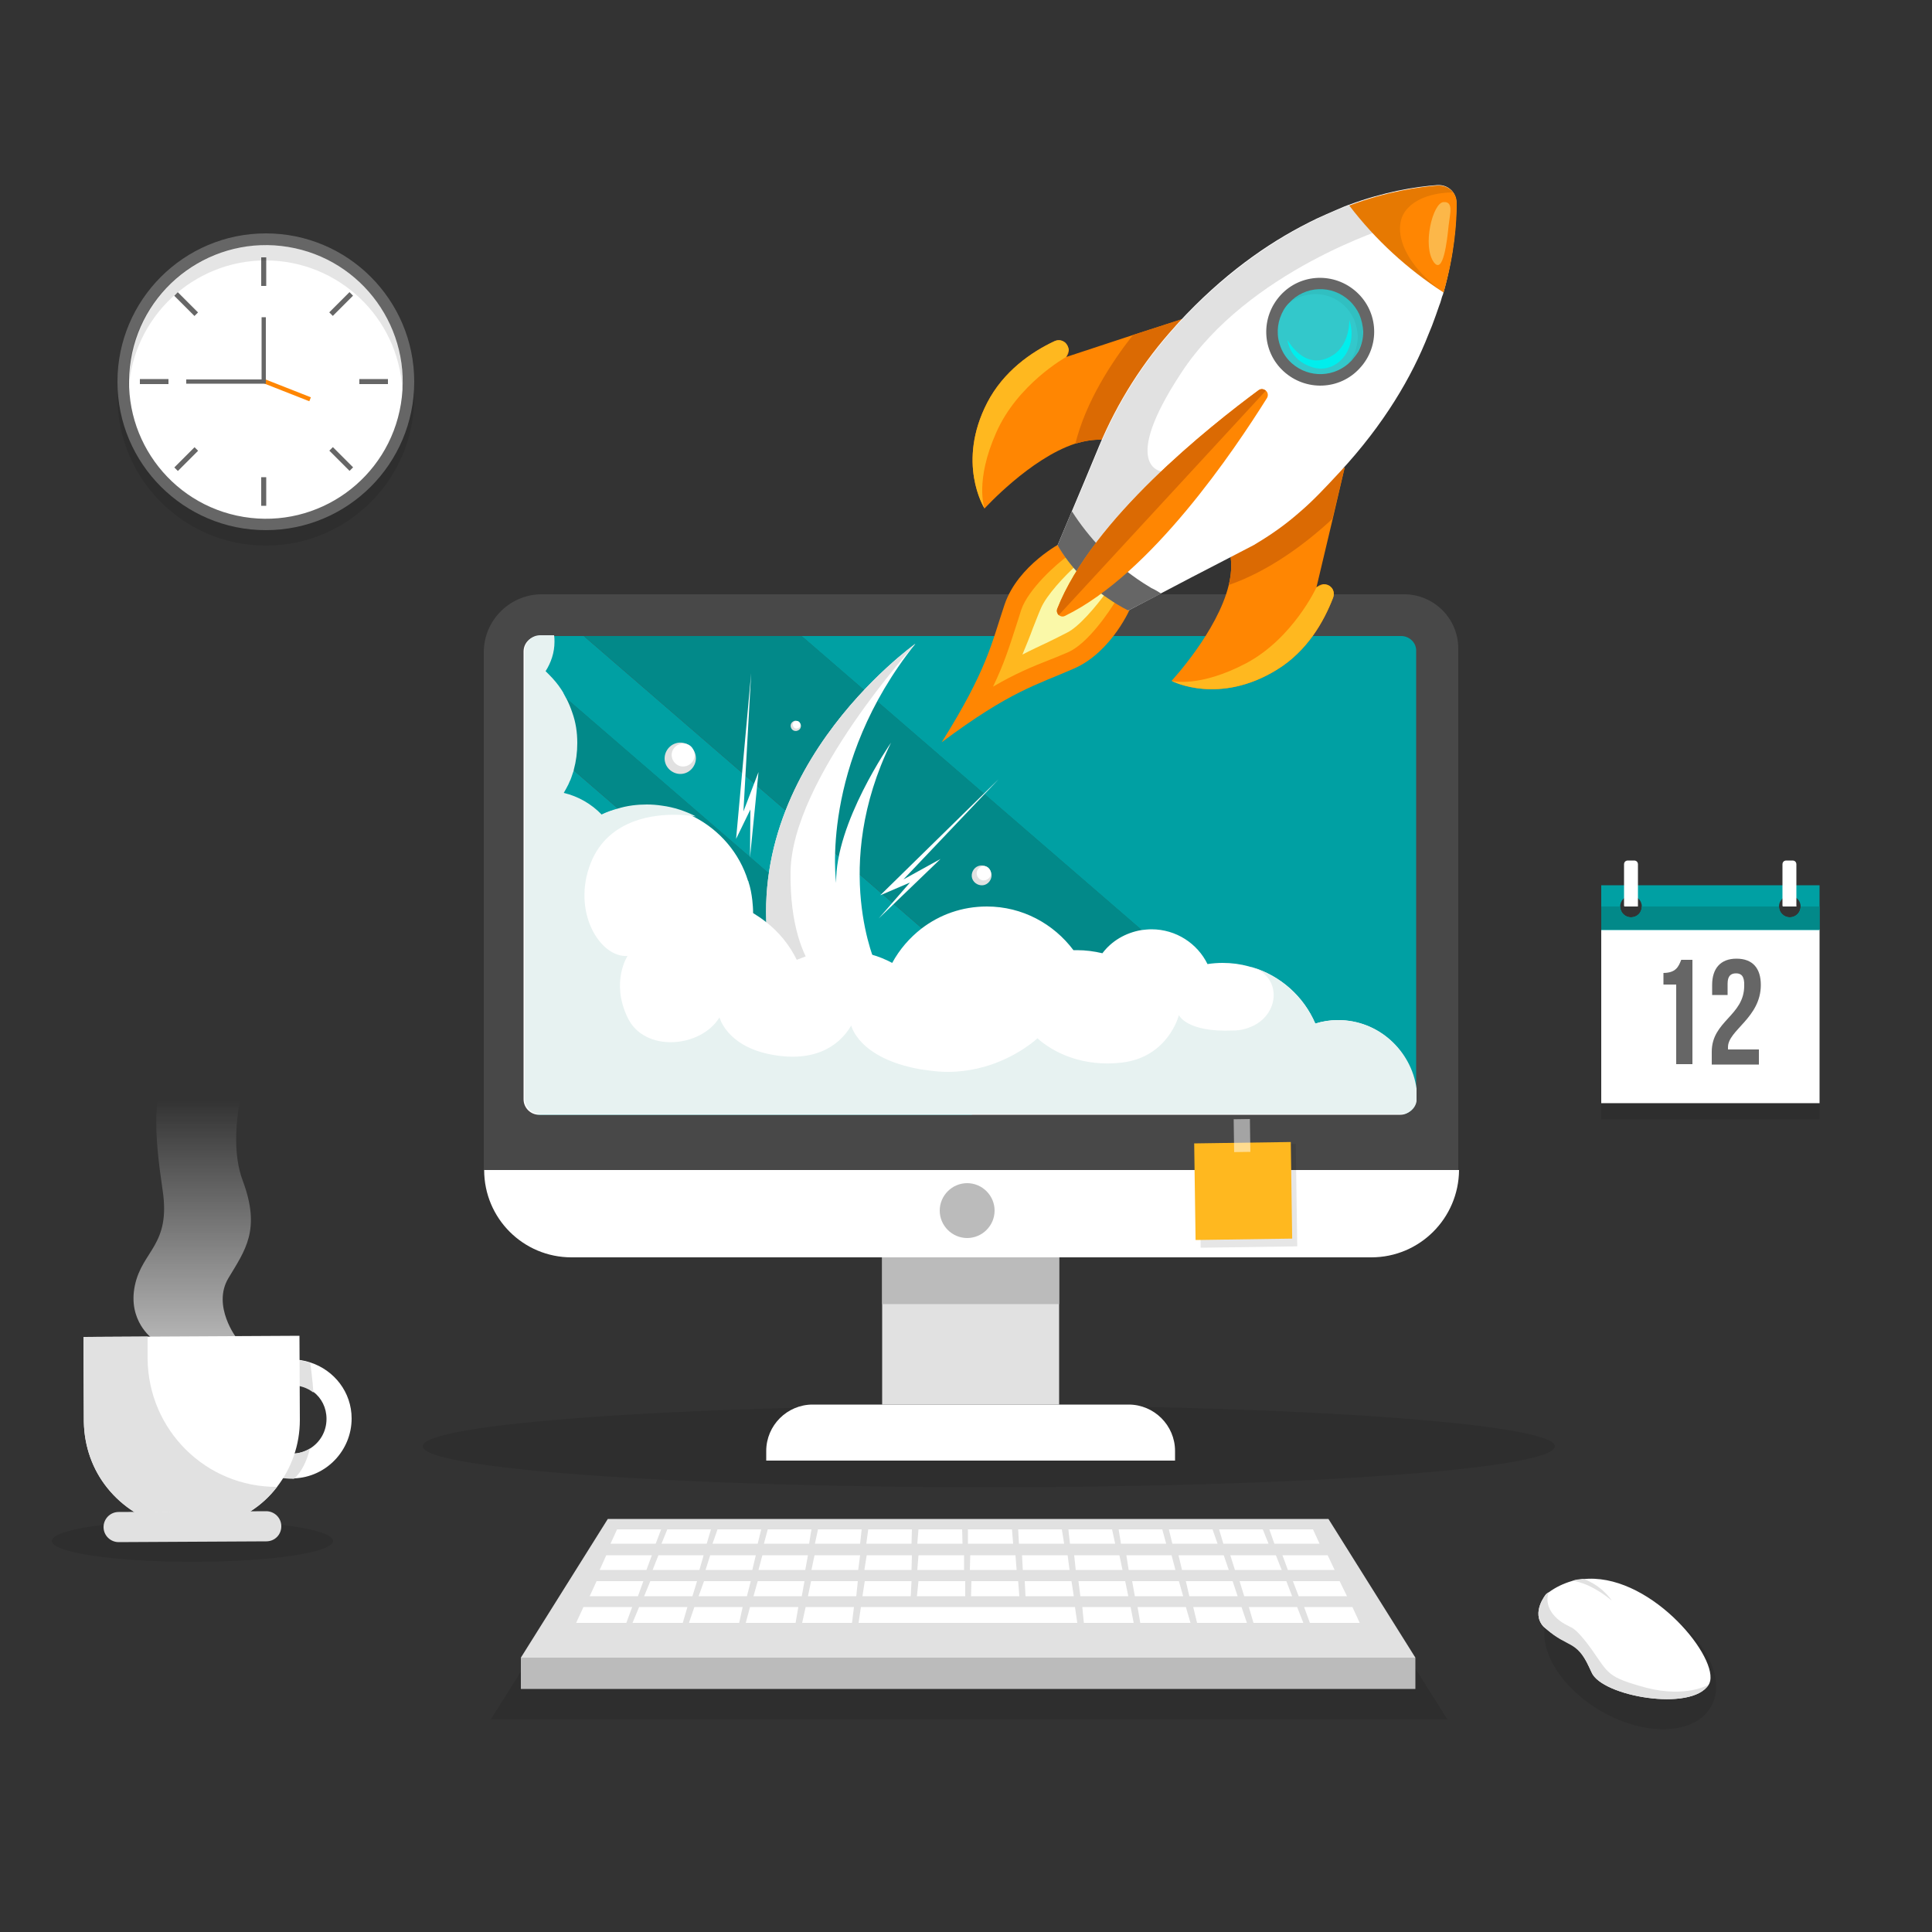 <?xml version="1.0" encoding="utf-8"?>
<!-- Generator: Adobe Illustrator 24.2.3, SVG Export Plug-In . SVG Version: 6.00 Build 0)  -->
<svg version="1.1" xmlns="http://www.w3.org/2000/svg" xmlns:xlink="http://www.w3.org/1999/xlink" x="0px" y="0px"
	 viewBox="0 0 500 500" style="enable-background:new 0 0 500 500;" xml:space="preserve">
<rect x="0" y="0" width="500" height="500" fill="#333333" stroke="none"/>
<style type="text/css">
	.st0{display:none;fill:#FFF3CC;}
	.st1{display:none;fill:#CEEFEB;}
	.st2{opacity:0.2;fill-opacity:0.5;}
	.st3{fill:#484848;}
	.st4{fill:#FFFFFF;}
	.st5{fill:#E1E1E1;}
	.st6{fill:#BBBBBB;}
	.st7{fill:#00A0A3;}
	.st8{fill:#028989;}
	.st9{fill:#E7F2F1;}
	.st10{fill:#FFB81F;}
	.st11{opacity:0.5;fill:#FFFFFF;}
	.st12{fill:url(#SVGID_1_);}
	.st13{fill:#666666;}
	.st14{opacity:0.2;}
	.st15{fill-opacity:0.5;}
	.st16{fill:#FF8602;}
	.st17{fill:#FAF8A8;}
	.st18{fill:#DB6A03;}
	.st19{fill:#33C8CB;}
	.st20{opacity:0.1;fill-opacity:0.5;}
	.st21{fill:#00EEED;}
	.st22{fill:#FCB749;}
</style>
<g id="BACKGROUND">
	<rect y="31.4" class="st0" width="500" height="500"/>
</g>
<g id="OBJECTS">
	<rect y="373.9" class="st1" width="500" height="157.5"/>
	<path class="st2" d="M402.4,374.3c0,5.9-65.6,10.6-146.5,10.6c-80.9,0-146.5-4.8-146.5-10.6c0-5.9,65.6-10.6,146.5-10.6
		C336.8,363.7,402.4,368.5,402.4,374.3z"/>
	<path class="st3" d="M377.5,302.8H125.2v-134c0-8.3,6.8-15,15-15h223.2c7.7,0,14,6.3,14,14V302.8z"/>
	<path class="st4" d="M354.9,325.4h-207c-12.5,0-22.6-10.1-22.6-22.6l0,0h252.3l0,0C377.5,315.3,367.4,325.4,354.9,325.4z"/>
	<rect x="228.3" y="325.4" class="st5" width="45.8" height="38.1"/>
	<rect x="228.3" y="325.4" class="st6" width="45.8" height="12.1"/>
	<path class="st4" d="M304.1,378H198.3v-2.5c0-6.6,5.4-12,12-12h81.8c6.6,0,12,5.4,12,12V378z"/>
	<path class="st7" d="M139.7,164.6c-2.2,0-4,1.8-4,4v2.8l135.4,117h18h5.2L151.1,164.6H139.7z"/>
	<path class="st7" d="M135.8,214.6v15.3v34.7v19.9c0,2.2,1.8,4,4,4h1.7h34.8h10.4h64.9L135.8,188.4V214.6z"/>
	<path class="st7" d="M362.6,164.6h-24.2H328h-34.8h-34.9h-42.5h-8.4l143.2,123.8h11.9c2.2,0,4-1.8,4-4v-43.9v-15.3v-56.7
		C366.6,166.4,364.8,164.6,362.6,164.6z"/>
	<polygon class="st8" points="197.1,164.6 151.1,164.6 294.3,288.4 307.9,288.4 350.7,288.4 207.5,164.6 	"/>
	<polygon class="st8" points="135.8,188.4 251.5,288.4 271.2,288.4 135.8,171.4 	"/>
	<path class="st6" d="M257.4,313.3c0,3.9-3.2,7.1-7.1,7.1c-3.9,0-7.1-3.2-7.1-7.1c0-3.9,3.2-7.1,7.1-7.1
		C254.2,306.2,257.4,309.4,257.4,313.3z"/>
	<g>
		<g>
			<path class="st4" d="M230.6,192.2c-15.7,32.1-3.8,57.7-3.8,57.7l-16.1,1.4l-10.5,0.9c-12.1-51,36.4-85.3,36.7-85.6
				c-24.9,31.2-20.5,61.9-20.5,61.9C216.1,213,230.4,192.5,230.6,192.2z"/>
			<path class="st5" d="M210.7,251.3l-10.5,0.9c-12.1-51,36.4-85.3,36.7-85.6c-0.2,0.3-32,35.1-32.3,59
				C204.4,239.4,207.8,247.2,210.7,251.3z"/>
		</g>
		<g>
			<g>
				<path class="st4" d="M346.3,264c-2.1,0-4,0.3-5.9,0.9c-3-7-9-12.4-16.4-14.6c-0.2,0-0.3-0.1-0.5-0.1c-0.1,0-0.2-0.1-0.3-0.1
					c-2.2-0.6-4.4-0.9-6.8-0.9c-1.3,0-2.6,0.1-3.9,0.3c-2.6-5.3-8.1-9-14.5-9c-0.9,0-1.7,0.1-2.6,0.2c-4.1,0.7-7.7,2.8-10.1,6
					c-2.1-0.5-4.3-0.8-6.6-0.8c-0.3,0-0.6,0-0.9,0c-5.1-6.8-13.2-11.3-22.4-11.3c-6.4,0-12.2,2.1-16.9,5.7c-3.1,2.4-5.7,5.4-7.6,8.9
					c-1.7-0.9-3.6-1.7-5.5-2.2c-1.1-0.3-2.2-0.6-3.3-0.7c-1.4-0.2-2.9-0.3-4.4-0.3c-3.3,0-6.5,0.6-9.4,1.6c-0.7,0.3-1.4,0.5-2.1,0.8
					c-1.9-3.9-4.7-7.3-8.1-9.9c-1-0.8-2.1-1.5-3.2-2.2v-0.1c0-1.1-0.1-2.2-0.2-3.2c-0.2-1.7-0.5-3.3-1-4.8c0,0,0,0,0,0
					c0-0.1,0-0.2-0.1-0.2c0,0,0,0,0,0c-2.2-7.2-7.3-13.1-13.8-16.5c-2.7-1.4-5.7-2.4-8.8-2.8c0,0,0,0,0,0c-1.3-0.2-2.6-0.3-3.9-0.3
					c-2.5,0-5,0.3-7.3,1c-1.5,0.4-3,0.9-4.4,1.6c-2.6-2.7-6-4.7-9.8-5.6c0.4-0.7,0.8-1.4,1.2-2.2c0.2-0.4,0.3-0.8,0.5-1.1
					c0.1-0.3,0.2-0.5,0.3-0.8c0.1-0.4,0.3-0.8,0.4-1.2c0.1-0.2,0.2-0.5,0.2-0.7c0.6-2.2,0.9-4.5,0.9-6.9c0-2.8-0.4-5.4-1.3-7.9
					c-0.4-1.2-0.9-2.4-1.5-3.6c-0.1-0.1-0.1-0.2-0.2-0.3v0h0v0c-0.1-0.3-0.3-0.5-0.4-0.8c-0.1-0.1-0.2-0.3-0.2-0.4
					c-0.2-0.3-0.3-0.5-0.5-0.8c-0.9-1.4-2-2.7-3.2-3.9c-0.3-0.3-0.6-0.6-0.9-0.9v0c1.4-2.2,2.3-4.8,2.3-7.6c0-0.6,0-1.1-0.1-1.7
					h-3.6c-2.2,0-4,1.8-4,4v115.9c0,2.2,1.8,4,4,4h222.9c1.9,0,3.6-1.4,3.9-3.3v-3.3C365.2,271.8,356.7,264,346.3,264z"/>
			</g>
			<path class="st9" d="M346.3,264c-2.1,0-4,0.3-5.9,0.9c-3-7-9-12.4-16.4-14.6c7.6,2.4,7.3,11.8,0.3,15.2c-1.5,0.7-3.2,1.2-5.2,1.2
				c-12.1,0.5-14-4-14-4s-2.7,10.9-14.8,12.3c-5.1,0.6-9.4-0.1-12.8-1.2h0c-5.8-1.9-9-5.1-9-5.1s-4.5,4.3-12.2,6.9
				c-4.3,1.4-9.5,2.3-15.4,1.5c-1-0.1-2-0.3-2.9-0.4c-15.9-2.9-17.7-11.3-17.7-11.3c-3.4,5.8-10.2,9.7-21.3,7.4
				c-11-2.3-12.8-9.5-12.8-9.5c-4.8,7.9-19.5,9.2-23.8,0c-4.4-9.2,0-15.9,0-15.9c-7.2,0.5-14.5-11.6-9.5-24.1
				c2.3-5.8,6.6-9,11.1-10.7h0c7.7-2.9,16-1.3,16.1-1.3c-2.7-1.4-5.7-2.4-8.8-2.8c0,0,0,0,0,0c-1.3-0.2-2.6-0.3-3.9-0.3
				c-2.5,0-5,0.3-7.3,1c-1.5,0.4-3,0.9-4.4,1.6c-2.6-2.7-6-4.7-9.8-5.6c0.4-0.7,0.8-1.4,1.2-2.2c0.2-0.4,0.3-0.8,0.5-1.1
				c0.1-0.3,0.2-0.5,0.3-0.8c0.1-0.4,0.3-0.8,0.4-1.2c0.1-0.2,0.2-0.5,0.2-0.7c0.6-2.2,0.9-4.5,0.9-6.9c0-2.8-0.4-5.4-1.3-7.9
				c-0.4-1.2-0.9-2.4-1.5-3.6c-0.1-0.1-0.1-0.2-0.2-0.3v0h0v0c-0.1-0.3-0.3-0.5-0.4-0.8c-0.1-0.1-0.2-0.3-0.2-0.4
				c-0.2-0.3-0.3-0.5-0.5-0.8c-0.9-1.4-2-2.7-3.2-3.9c-0.3-0.3-0.6-0.6-0.9-0.9c1.4-2.2,2.3-4.8,2.3-7.6c0-0.6,0-1.1-0.1-1.7h-3.6
				c-2.2,0-4,1.8-4,4v115.9c0,2.2,1.8,4,4,4h222.9c1.9,0,3.6-1.4,3.9-3.3v-3.3C365.2,271.8,356.7,264,346.3,264z"/>
		</g>
		<g>
			<path class="st5" d="M179.6,194.3c1.1,2,0.3,4.4-1.6,5.5c-2,1.1-4.4,0.3-5.5-1.6c-1.1-2-0.3-4.4,1.6-5.5
				C176.1,191.6,178.5,192.3,179.6,194.3z"/>
			<path class="st4" d="M179.4,194c0.8,1.4,0.3,3.2-1.2,4c-1.4,0.8-3.2,0.3-4-1.2c-0.8-1.4-0.3-3.2,1.2-4
				C176.9,192,178.7,192.5,179.4,194z"/>
		</g>
		<g>
			<path class="st5" d="M256.3,225.3c0.7,1.2,0.2,2.8-1,3.5c-1.2,0.7-2.8,0.2-3.5-1c-0.7-1.2-0.2-2.8,1-3.5
				C254.1,223.6,255.6,224.1,256.3,225.3z"/>
			<path class="st4" d="M256.2,225.1c0.5,0.9,0.2,2-0.7,2.5c-0.9,0.5-2,0.2-2.5-0.7c-0.5-0.9-0.2-2,0.7-2.5
				C254.6,223.8,255.7,224.2,256.2,225.1z"/>
		</g>
		<g>
			<path class="st5" d="M207.1,187.2c0.4,0.7,0.1,1.5-0.5,1.8c-0.7,0.4-1.5,0.1-1.8-0.5c-0.4-0.7-0.1-1.5,0.5-1.8
				C205.9,186.3,206.7,186.6,207.1,187.2z"/>
			<path class="st4" d="M207,187.1c0.3,0.5,0.1,1.1-0.4,1.3c-0.5,0.3-1.1,0.1-1.3-0.4c-0.3-0.5-0.1-1.1,0.4-1.3
				C206.2,186.5,206.8,186.6,207,187.1z"/>
		</g>
		<g>
			<polygon class="st4" points="194.1,221.9 196.3,199.8 192.4,210 194.4,174.2 190.5,217.1 194.2,209.5 			"/>
			<polygon class="st4" points="227.4,237.7 243.4,222.3 233.8,227.6 258.5,201.6 227.8,231.7 235.5,228.4 			"/>
		</g>
	</g>
	<g>
		
			<rect x="310.5" y="296.2" transform="matrix(1 -1.447189e-02 1.447189e-02 1 -4.444 4.707)" class="st2" width="25" height="26.5"/>
		
			<rect x="309.2" y="295.7" transform="matrix(1 -1.446749e-02 1.446749e-02 1 -4.424 4.686)" class="st10" width="25" height="25"/>
		
			<rect x="319.3" y="289.6" transform="matrix(1 -1.444991e-02 1.444991e-02 1 -4.213 4.675)" class="st11" width="4.2" height="8.5"/>
	</g>
	<g>
		<g>
			<polygon class="st2" points="374.6,445 127,445 159.7,393.1 341.9,393.1 			"/>
			<g>
				<g>
					<polygon class="st5" points="366.3,429 134.8,429 157.3,393.1 343.8,393.1 					"/>
					<rect x="134.8" y="429" class="st6" width="231.5" height="8.1"/>
				</g>
				<g>
					<polygon class="st4" points="169.7,399.5 158,399.5 159.7,395.8 171.1,395.8 					"/>
					<polygon class="st4" points="171.2,399.5 172.7,395.8 184,395.8 182.9,399.5 					"/>
					<polygon class="st4" points="184.4,399.5 185.7,395.8 197,395.8 196.1,399.5 					"/>
					<polygon class="st4" points="197.7,399.5 198.7,395.8 210,395.8 209.4,399.5 					"/>
					<polygon class="st4" points="210.9,399.5 211.7,395.8 223,395.8 222.6,399.5 					"/>
					<polygon class="st4" points="224.2,399.5 224.7,395.8 236,395.8 235.9,399.5 					"/>
					<polygon class="st4" points="237.4,399.5 237.7,395.8 249,395.8 249.1,399.5 					"/>
					<polygon class="st4" points="250.5,399.5 250.5,395.8 261.9,395.8 262.2,399.5 					"/>
					<polygon class="st4" points="263.7,399.5 263.5,395.8 274.8,395.8 275.4,399.5 					"/>
					<polygon class="st4" points="276.9,399.5 276.5,395.8 287.8,395.8 288.6,399.5 					"/>
					<polygon class="st4" points="290.1,399.5 289.5,395.8 300.8,395.8 301.8,399.5 					"/>
					<polygon class="st4" points="303.4,399.5 302.5,395.8 313.8,395.8 315.1,399.5 					"/>
					<polygon class="st4" points="316.6,399.5 315.5,395.8 326.8,395.8 328.3,399.5 					"/>
					<polygon class="st4" points="329.8,399.5 341.5,399.5 339.8,395.8 328.5,395.8 					"/>
				</g>
				<g>
					<polygon class="st4" points="167.3,406.3 155.2,406.3 156.9,402.5 168.7,402.5 					"/>
					<polygon class="st4" points="168.9,406.3 170.4,402.5 182.1,402.5 181,406.3 					"/>
					<polygon class="st4" points="182.6,406.3 183.8,402.5 195.6,402.5 194.7,406.3 					"/>
					<polygon class="st4" points="196.3,406.3 197.3,402.5 209.1,402.5 208.4,406.3 					"/>
					<polygon class="st4" points="210,406.3 210.8,402.5 222.6,402.5 222.1,406.3 					"/>
					<polygon class="st4" points="223.7,406.3 224.3,402.5 236,402.5 235.9,406.3 					"/>
					<polygon class="st4" points="237.4,406.3 237.7,402.5 249.5,402.5 249.5,406.3 					"/>
					<polygon class="st4" points="251,406.3 251.1,402.5 262.8,402.5 263.1,406.3 					"/>
					<polygon class="st4" points="264.7,406.3 264.5,402.5 276.3,402.5 276.8,406.3 					"/>
					<polygon class="st4" points="278.4,406.3 278,402.5 289.7,402.5 290.5,406.3 					"/>
					<polygon class="st4" points="292.1,406.3 291.5,402.5 303.2,402.5 304.2,406.3 					"/>
					<polygon class="st4" points="305.9,406.3 305,402.5 316.7,402.5 318,406.3 					"/>
					<polygon class="st4" points="319.6,406.3 318.4,402.5 330.2,402.5 331.7,406.3 					"/>
					<polygon class="st4" points="333.3,406.3 345.4,406.3 343.6,402.5 331.9,402.5 					"/>
				</g>
				<g>
					<polygon class="st4" points="165.1,413.1 152.6,413.1 154.4,409.2 166.5,409.2 					"/>
					<polygon class="st4" points="166.7,413.1 168.3,409.2 180.4,409.2 179.2,413.1 					"/>
					<polygon class="st4" points="180.8,413.1 182.2,409.2 194.3,409.2 193.3,413.1 					"/>
					<polygon class="st4" points="195,413.1 196.1,409.2 208.2,409.2 207.5,413.1 					"/>
					<polygon class="st4" points="209.1,413.1 209.9,409.2 222,409.2 221.6,413.1 					"/>
					<polygon class="st4" points="223.2,413.1 223.8,409.2 235.9,409.2 235.7,413.1 					"/>
					<polygon class="st4" points="237.3,413.1 237.7,409.2 249.8,409.2 249.8,413.1 					"/>
					<polygon class="st4" points="251.3,413.1 251.4,409.2 263.5,409.2 263.8,413.1 					"/>
					<polygon class="st4" points="265.4,413.1 265.2,409.2 277.3,409.2 277.9,413.1 					"/>
					<polygon class="st4" points="279.6,413.1 279.1,409.2 291.2,409.2 292,413.1 					"/>
					<polygon class="st4" points="293.7,413.1 293,409.2 305.1,409.2 306.2,413.1 					"/>
					<polygon class="st4" points="307.8,413.1 306.9,409.2 319,409.2 320.3,413.1 					"/>
					<polygon class="st4" points="322,413.1 320.8,409.2 332.9,409.2 334.4,413.1 					"/>
					<polygon class="st4" points="336.1,413.1 348.6,413.1 346.7,409.2 334.6,409.2 					"/>
				</g>
				<g>
					<polygon class="st4" points="162.1,420 149.1,420 151,415.9 163.6,415.9 					"/>
					<polygon class="st4" points="163.7,420 165.4,415.9 177.9,415.9 176.7,420 					"/>
					<polygon class="st4" points="178.3,420 179.7,415.9 192.2,415.9 191.3,420 					"/>
					<polygon class="st4" points="193,420 194.1,415.9 206.6,415.9 205.9,420 					"/>
					<polygon class="st4" points="207.6,420 208.5,415.9 221,415.9 220.5,420 					"/>
					<polygon class="st4" points="278.2,415.9 265.7,415.9 263.9,415.9 251.4,415.9 249.7,415.9 237.2,415.9 222.8,415.9 222.2,420 
						236.8,420 249.7,420 251.3,420 264.2,420 265.9,420 278.8,420 					"/>
					<polygon class="st4" points="280.5,420 280.1,415.9 292.6,415.9 293.4,420 					"/>
					<polygon class="st4" points="295.1,420 294.4,415.9 306.9,415.9 308.1,420 					"/>
					<polygon class="st4" points="309.8,420 308.8,415.9 321.3,415.9 322.7,420 					"/>
					<polygon class="st4" points="324.4,420 323.2,415.9 335.7,415.9 337.3,420 					"/>
					<polygon class="st4" points="339,420 351.9,420 350,415.9 337.5,415.9 					"/>
				</g>
			</g>
		</g>
		<g>
			<path class="st2" d="M401,417.5c4.2-7.3,17-7.8,28.5-1.1c11.5,6.7,17.5,18,13.3,25.3c-4.2,7.3-17,7.8-28.5,1.1
				C402.8,436.1,396.8,424.8,401,417.5z"/>
			<g>
				<path class="st4" d="M442.6,435L442.6,435c-0.1,0.4-0.2,0.7-0.4,1c0,0,0,0,0,0c-4.4,7.1-27.7,3-30.3-3.2c-0.2-0.5-0.5-1-0.7-1.5
					c-3.2-7-5.3-5-11-9.7c-0.2-0.2-0.5-0.4-0.7-0.6c0,0-0.1-0.1-0.1-0.1c-3.2-3.6,0.7-8.3,0.7-8.3c0.2-0.2,0.5-0.4,0.7-0.5
					c0,0,0,0,0,0c1.9-1.4,3.9-2.3,5.9-2.9c0.9-0.3,1.8-0.4,2.8-0.5C426.3,406.7,444.1,427.8,442.6,435z"/>
				<path class="st5" d="M442.2,436c-4.4,7.1-27.7,3-30.3-3.2c-0.2-0.5-0.5-1-0.7-1.5c-3.3-6.9-5.5-4.8-11-9.7
					c-0.2-0.2-0.5-0.4-0.7-0.6c0,0-0.1-0.1-0.1-0.1c-3.2-3.6,0.7-8.3,0.7-8.3c0.2-0.2,0.5-0.4,0.7-0.5c-0.5,1.3-0.9,4.4,2.8,7.3
					c0.9,0.7,1.9,1.2,2.9,1.7c0.8,0.3,2.4,1.6,5.3,5.6c4.6,6.5,4,7.3,14.3,10.1C436.3,439.4,442,436.1,442.2,436z"/>
				<path class="st5" d="M417.1,414.2c-6-4.9-10.2-5.1-10.2-5.1c0.9-0.3,1.8-0.4,2.8-0.5C414.4,410.2,417,414,417.1,414.2z"/>
			</g>
		</g>
	</g>
	<path class="st2" d="M86.2,398.8c0,3-16.3,5.4-36.4,5.4s-36.4-2.4-36.4-5.4c0-3,16.3-5.4,36.4-5.4S86.2,395.8,86.2,398.8z"/>
	<g>
		<g>
			<path class="st4" d="M80.3,352.6c-1.5-0.5-3.2-0.8-4.9-0.8c-8.5,0-15.4,7-15.3,15.5c0,8.5,7,15.4,15.5,15.3c0.2,0,0.3,0,0.5,0
				c8.3-0.3,14.9-7.2,14.9-15.5C91,360.3,86.5,354.6,80.3,352.6z M80.2,374.9c-1.3,0.8-2.9,1.3-4.6,1.3c-4.9,0-9-4-9-8.9
				c0-4.9,4-9,8.9-9c2.1,0,4.1,0.7,5.6,1.9c2.1,1.6,3.4,4.1,3.4,7C84.5,370.5,82.8,373.3,80.2,374.9z"/>
		</g>
		<path class="st5" d="M75.6,376.2c1.7,0,3.2-0.5,4.6-1.3c-0.8,3.2-2.1,6-4.1,7.8c-0.2,0-0.3,0-0.5,0c-8.5,0-15.5-6.8-15.5-15.3
			c0-8.5,6.8-15.5,15.3-15.5c1.7,0,3.3,0.3,4.9,0.8c0.2,1.7,0.6,4.4,0.8,7.7c-1.5-1.2-3.5-1.9-5.6-1.9c-4.9,0-8.9,4.1-8.9,9
			C66.6,372.2,70.7,376.2,75.6,376.2z"/>
	</g>
	<path class="st4" d="M77.5,345.7l0.1,21.8c0,6.5-2.2,12.5-5.9,17.3c-1.9,2.5-4.3,4.7-7,6.4c-4.3,2.8-9.4,4.4-14.9,4.4
		c-5.5,0-10.6-1.5-14.9-4.2c-2.7-1.7-5.1-3.8-7.1-6.3c-3.8-4.7-6-10.7-6.1-17.2L21.6,346L77.5,345.7z"/>
	<path class="st5" d="M68.9,398.9l-38.2,0.2c-2.1,0-3.9-1.7-3.9-3.9l0,0c0-2.1,1.7-3.9,3.9-3.9l38.2-0.2c2.1,0,3.9,1.7,3.9,3.9l0,0
		C72.8,397.2,71.1,398.9,68.9,398.9z"/>
	<path class="st5" d="M71.7,384.8c-1.9,2.5-4.3,4.7-7,6.4l-29.8,0.2c-2.7-1.7-5.1-3.8-7.1-6.3c-3.8-4.7-6-10.7-6.1-17.2L21.6,346
		l16.6-0.1l0,5.8C38.4,370.1,53.3,384.9,71.7,384.8L71.7,384.8z"/>
	<linearGradient id="SVGID_1_" gradientUnits="userSpaceOnUse" x1="49.812" y1="381.976" x2="49.812" y2="284.796">
		<stop  offset="0" style="stop-color:#FFFFFF"/>
		<stop  offset="1" style="stop-color:#FFFFFF;stop-opacity:0"/>
	</linearGradient>
	<path class="st12" d="M39.4,346.4c0,0-6.4-4.6-4.5-13.7c1.9-9.1,9.3-10.4,7.2-24.6c-2.1-14.2-3.2-27,2.9-34.5h20c0,0-7,19-2.2,31.9
		c4.8,12.8,0.6,18.1-3.7,25.3c-4.3,7.2,2.2,15.6,2.2,15.6H39.4z"/>
	<g>
		<rect x="414.4" y="244.7" class="st2" width="56.5" height="45"/>
		<g>
			<rect x="414.4" y="240.5" class="st4" width="56.5" height="45"/>
			<g>
				<path class="st7" d="M414.4,229.1v11.6h56.5v-11.6H414.4z M422.1,237.4c-1.5,0-2.8-1.2-2.8-2.8v0c0-1.5,1.2-2.8,2.8-2.8
					c1.5,0,2.8,1.2,2.8,2.8v0C424.9,236.2,423.7,237.4,422.1,237.4z M463.2,237.4c-1.5,0-2.8-1.2-2.8-2.8v0c0-1.5,1.2-2.8,2.8-2.8
					c1.5,0,2.8,1.2,2.8,2.8v0C466,236.2,464.7,237.4,463.2,237.4z"/>
				<path class="st8" d="M470.9,234.6v6h-56.5v-6h4.9c0,1.5,1.2,2.8,2.8,2.8c1.5,0,2.8-1.2,2.8-2.8h35.5c0,1.5,1.2,2.8,2.8,2.8
					c1.5,0,2.8-1.2,2.8-2.8H470.9z"/>
			</g>
			<path class="st4" d="M423.8,234.6h-3.3c-0.1,0-0.2-0.1-0.2-0.2v-10.7c0-0.6,0.4-1,1-1h1.6c0.6,0,1,0.4,1,1v10.7
				C423.9,234.6,423.9,234.6,423.8,234.6z"/>
			<path class="st4" d="M464.8,234.6h-3.3c-0.1,0-0.2-0.1-0.2-0.2v-10.7c0-0.6,0.4-1,1-1h1.6c0.6,0,1,0.4,1,1v10.7
				C465,234.6,464.9,234.6,464.8,234.6z"/>
			<g>
				<path class="st13" d="M430.4,251.8c3.3,0,4-1.6,4.7-3.4h2.9v27h-4.2v-20.6h-3.3V251.8z"/>
				<path class="st13" d="M449.3,251.9c-1.4,0-2.2,0.7-2.2,2.7v2.9h-4v-2.6c0-4.3,2.2-6.8,6.3-6.8c4.2,0,6.3,2.5,6.3,6.8
					c0,8.5-8.5,11.7-8.5,16.1c0,0.2,0,0.4,0,0.6h8v3.9H443v-3.3c0-8,8.4-9.3,8.4-17.1C451.5,252.6,450.6,251.9,449.3,251.9z"/>
			</g>
		</g>
	</g>
	<g>
		<g class="st14">
			<circle class="st15" cx="68.8" cy="102.8" r="38.4"/>
		</g>
		<g>
			<g>
				<circle class="st13" cx="68.8" cy="98.8" r="38.4"/>
			</g>
		</g>
		<g>
			
				<ellipse transform="matrix(0.162 -0.987 0.987 0.162 -39.854 150.743)" class="st4" cx="68.8" cy="98.8" rx="35.4" ry="35.4"/>
		</g>
		<g>
			<g>
				<rect x="67.6" y="66.6" class="st13" width="1.3" height="7.4"/>
			</g>
			<g>
				<rect x="67.6" y="123.5" class="st13" width="1.3" height="7.4"/>
			</g>
		</g>
		<g>
			<g>
				<rect x="36.2" y="98.1" class="st13" width="7.4" height="1.3"/>
			</g>
			<g>
				<rect x="93" y="98.1" class="st13" width="7.4" height="1.3"/>
			</g>
		</g>
		<g>
			<g>
				
					<rect x="84.6" y="78" transform="matrix(0.707 -0.707 0.707 0.707 -29.745 85.504)" class="st13" width="7.4" height="1.3"/>
			</g>
			<g>
				
					<rect x="44.5" y="118.2" transform="matrix(0.707 -0.707 0.707 0.707 -69.912 68.866)" class="st13" width="7.4" height="1.3"/>
			</g>
		</g>
		<g>
			<g>
				
					<rect x="47.5" y="75" transform="matrix(0.707 -0.707 0.707 0.707 -41.51 57.101)" class="st13" width="1.3" height="7.4"/>
			</g>
			<g>
				
					<rect x="87.7" y="115.1" transform="matrix(0.707 -0.707 0.707 0.707 -58.147 97.26)" class="st13" width="1.3" height="7.4"/>
			</g>
		</g>
		<g class="st14">
			<path class="st15" d="M104.2,98.8c0,0.7,0,1.4-0.1,2c-1-18.6-16.5-33.4-35.4-33.4c-18.8,0-34.3,14.8-35.4,33.4
				c0-0.7-0.1-1.3-0.1-2c0-19.5,15.9-35.4,35.4-35.4C88.4,63.4,104.2,79.3,104.2,98.8z"/>
		</g>
		<g>
			<g>
				
					<rect x="73.5" y="94.1" transform="matrix(0.366 -0.93 0.93 0.366 -46.918 132.819)" class="st16" width="1.1" height="13.5"/>
			</g>
		</g>
		<g>
			<polygon class="st13" points="68.8,99.3 48.2,99.3 48.2,98.2 67.7,98.2 67.7,82.1 68.8,82.1 			"/>
		</g>
	</g>
	<g>
		<path class="st16" d="M278,173c-9.8,4.3-16.5,5.8-34.3,19.1c0,0-0.1,0.1-0.1,0.1c0,0,0.1-0.1,0.1-0.1
			c11.8-18.8,12.9-25.6,16.3-35.7c3.5-10.2,14.8-16,14.8-16l9.6,7.6l0,0l8.3,8.9C292.8,157,287.8,168.7,278,173z"/>
		<path class="st10" d="M257,177.7c2.9-6,4.3-10.6,5.8-15.2c0.5-1.5,1-3.1,1.5-4.7c1.8-5.3,9.2-12,12.3-14.1l6.1,5.6l6.3,5.8
			c-1.9,3.2-7.5,11.5-12.6,13.7c-1.6,0.7-3.1,1.3-4.6,1.9C267.2,172.5,262.8,174.3,257,177.7z"/>
		<path class="st17" d="M264.6,169.4c1-2.4,1.9-4.6,2.7-6.8l0,0c0.7-1.7,1.3-3.4,2.1-5.2c1.4-3.3,6-8.3,9.6-11.5l7.6,7
			c-3.1,4.3-7.4,9.3-10.4,10.8c-1.7,0.9-3.4,1.7-5,2.5l0,0C269.1,167.2,266.9,168.2,264.6,169.4z"/>
	</g>
	<g>
		<path class="st16" d="M285.3,113.8c-2.3-0.1-4.6,0.3-7,1c-11.7,3.8-23.5,16.8-23.5,16.8s0,0,0,0c-0.2-0.3-7.3-11.9,0.7-27.4
			c4.2-8.1,11.4-13.1,17.4-15.9c1.1-0.5,2.1-0.2,2.8,0.4c0.5,0.5,0.8,1.1,0.9,1.9c0,0.6-0.2,1.3-0.7,1.8l17.3-5.7l13-4.2
			c0,0,0,0,0,0C300.3,97.4,285.3,113.8,285.3,113.8z"/>
		<path class="st10" d="M254.8,131.6c-0.2-0.3-7.3-11.9,0.7-27.4c4.2-8.1,11.4-13.1,17.4-15.9c1.1-0.5,2.1-0.2,2.8,0.4
			c0.5,0.5,0.8,1.1,0.9,1.9c-0.2,0.6-0.4,1.2-0.7,1.8c0,0-12.6,7-18.1,19.6C252.3,124.4,254.7,131.3,254.8,131.6z"/>
		<path class="st18" d="M285.3,113.8c-2.3-0.1-4.6,0.3-7,1c2.7-10.7,9.1-20.7,14.9-28.1l13-4.2c0,0,0,0,0,0
			C300.3,97.4,285.3,113.8,285.3,113.8z"/>
	</g>
	<path class="st16" d="M318.5,144.3c0.3,2.2,0.1,4.6-0.5,7.1c-2.9,12-14.8,24.8-14.8,24.8s0,0,0,0c0.3,0.2,12.4,6.3,27.3-2.9
		c7.8-4.8,12.1-12.4,14.5-18.6c0.4-1.1,0.1-2.2-0.6-2.8c-0.5-0.5-1.2-0.7-1.9-0.7c-0.6,0-1.2,0.3-1.8,0.8l4.2-17.7L348,121
		c0,0,0,0,0,0C333.5,128.1,318.5,144.3,318.5,144.3z"/>
	<path class="st10" d="M303.2,176.2c0.3,0.2,12.4,6.3,27.3-2.9c7.8-4.8,12.1-12.4,14.5-18.6c0.4-1.1,0.1-2.2-0.6-2.8
		c-0.5-0.5-1.2-0.7-1.9-0.7c-0.6,0.3-1.2,0.5-1.8,0.8c0,0-6,13.1-18.1,19.6C310.5,178,303.4,176.3,303.2,176.2z"/>
	<path class="st18" d="M318.5,144.3c0.3,2.2,0.1,4.6-0.5,7.1c10.4-3.6,19.9-10.7,26.8-17.1L348,121c0,0,0,0,0,0
		C333.5,128.1,318.5,144.3,318.5,144.3z"/>
	<path class="st4" d="M346.7,122.2c-3.8,4.1-6.9,7.4-10.3,10.3c-3.3,2.9-6.8,5.5-11.5,8.3c-0.1,0.1-0.3,0.2-0.5,0.3l-7.7,4l-8.5,4.4
		L292,158l-18.3-16.9l0.8-1.9l6.3-15l3.7-8.9c4.7-11.2,11.3-21.7,19.7-30.9c0.2-0.3,0.5-0.5,0.7-0.8c11.5-12.5,23.1-20.6,33.6-25.9
		c0.7-0.4,1.5-0.7,2.2-1.1c1.8-0.8,3.5-1.6,5.2-2.3c0.7-0.3,1.4-0.6,2.1-0.9c0.4-0.1,0.7-0.3,1.1-0.4c4.6-1.7,8.7-2.8,12.4-3.6
		c4.3-0.9,7.8-1.3,10.4-1.5c2.8-0.2,5,1.8,5,4.6c0,4.8-0.5,13-3.3,23.1c-0.1,0.4-0.2,0.8-0.4,1.2c-0.2,0.7-0.4,1.5-0.7,2.2
		c-0.6,1.7-1.2,3.5-1.9,5.3c-0.3,0.7-0.6,1.5-0.9,2.2C365.4,97.5,358.2,109.8,346.7,122.2z"/>
	<path class="st5" d="M279.6,148.8c-2.2-2.3-4.2-4.9-5.8-7.7l3.7-8.8l3.4-8l3.7-8.9c4.7-11.2,11.3-21.7,19.7-30.9
		c0.2-0.3,0.5-0.5,0.7-0.8c15.6-16.9,31.4-25.8,44.2-30.6c4.6-1.7,8.7-2.8,12.4-3.6c0.7,3.3,2.1,3.6-1.8,9.2
		c0,0-36.7,11.2-54.1,37.8c-16,24.3-5.1,25.5-5.1,25.5L285,141.9L279.6,148.8z"/>
	<path class="st13" d="M300.5,153.6L292,158c-1-0.5-1.9-1-2.9-1.6c-0.8-0.5-1.6-1-2.3-1.5c-2.7-1.8-5.1-3.8-7.3-6.1
		c-2.2-2.3-4.2-4.9-5.8-7.7l3.7-8.8c2.2,3.5,4.8,6.7,7.5,9.6c3.3,3.4,7,6.4,11,9c0.7,0.4,1.4,0.9,2.1,1.3
		C298.9,152.6,299.7,153.1,300.5,153.6z"/>
	<g>
		<path class="st16" d="M275.6,159.4c-0.6,0.3-1.2,0.1-1.6-0.2c-0.4-0.4-0.6-1-0.4-1.6c9.1-23.2,39.4-47.2,52.1-56.6
			c0.6-0.5,1.4-0.3,1.9,0.1c0.5,0.4,0.7,1.2,0.3,1.9C319.5,116.4,298,148.5,275.6,159.4z"/>
		<path class="st18" d="M327.6,101.1L274,159.2c-0.4-0.4-0.6-1-0.4-1.6c9.1-23.2,39.4-47.2,52.1-56.6
			C326.4,100.5,327.1,100.7,327.6,101.1z"/>
	</g>
	<g>
		<g>
			<path class="st13" d="M351.9,95.3c-5.2,5.7-14,6-19.7,0.8c-5.7-5.2-6-14-0.8-19.7c5.2-5.7,14-6,19.7-0.8
				C356.8,80.8,357.2,89.6,351.9,95.3z"/>
			<path class="st19" d="M349.8,93.3c0,0-0.1,0.1-0.1,0.1c-4.1,4.3-10.9,4.6-15.4,0.6c0,0-0.1-0.1-0.1-0.1c-0.8-0.7-1.4-1.5-1.9-2.3
				c-0.9-1.5-1.5-3.3-1.6-5c-0.1-1.5,0.1-3,0.6-4.4c0.5-1.4,1.2-2.7,2.3-3.8c4.1-4.5,11.1-4.8,15.6-0.6c1.1,1,2,2.3,2.6,3.6
				c0.6,1.4,0.9,2.9,1,4.4c0,1.7-0.4,3.5-1.2,5.1C351.1,91.7,350.5,92.5,349.8,93.3z"/>
			<path class="st20" d="M351.5,90.8c0.8-1.6,1.2-3.4,1.2-5.1c0-1.5-0.3-3-1-4.4c-0.6-1.3-1.5-2.6-2.6-3.6
				c-4.5-4.1-11.5-3.8-15.6,0.6c-0.2,0.2-0.4,0.5-0.6,0.7c4.2-3.8,10.7-3.9,14.9,0c1.1,1,2,2.3,2.6,3.6c0.6,1.4,0.9,2.9,1,4.4
				c0,1.7-0.4,3.5-1.2,5.1c-0.3,0.6-0.7,1.2-1.1,1.8c0.2-0.2,0.4-0.4,0.5-0.5c0,0,0.1-0.1,0.1-0.1C350.5,92.5,351.1,91.7,351.5,90.8
				z"/>
		</g>
		<path class="st21" d="M349.2,82.8c0,0,0.2,6.3-4.2,9.1c-4.9,3.1-9,0.6-11.8-3.9c0,0,0.4,5.1,6.3,7
			C345.7,97.1,351.7,90.5,349.2,82.8z"/>
	</g>
	<g>
		<path class="st16" d="M373.6,75.7c-9.4-6.1-17.6-13.6-24.4-22.5c9.9-3.7,18-4.8,22.8-5.2c1.7-0.1,3.2,0.6,4.1,1.8
			c0.6,0.8,0.9,1.7,0.9,2.8C377,57.4,376.5,65.5,373.6,75.7z"/>
		<path class="st22" d="M374.9,58.4c0.1-0.9,0.2-1.6,0.4-3c0.3-2.2-0.2-3.2-1.7-3.1c-2.8,0.1-5.6,11.4-2.5,15.6
			C373.5,71.1,374.5,62.4,374.9,58.4z"/>
		<path class="st2" d="M373.6,75.7c-9.4-6.1-17.6-13.6-24.4-22.5c9.9-3.7,18-4.8,22.8-5.2c1.7-0.1,3.2,0.6,4.1,1.8
			c-1,0-8,0-11.8,4.1C360.1,58.3,362.3,67.6,373.6,75.7z"/>
	</g>
</g>
<g id="DESIGNED_BY_FREEPIK">
</g>
</svg>
